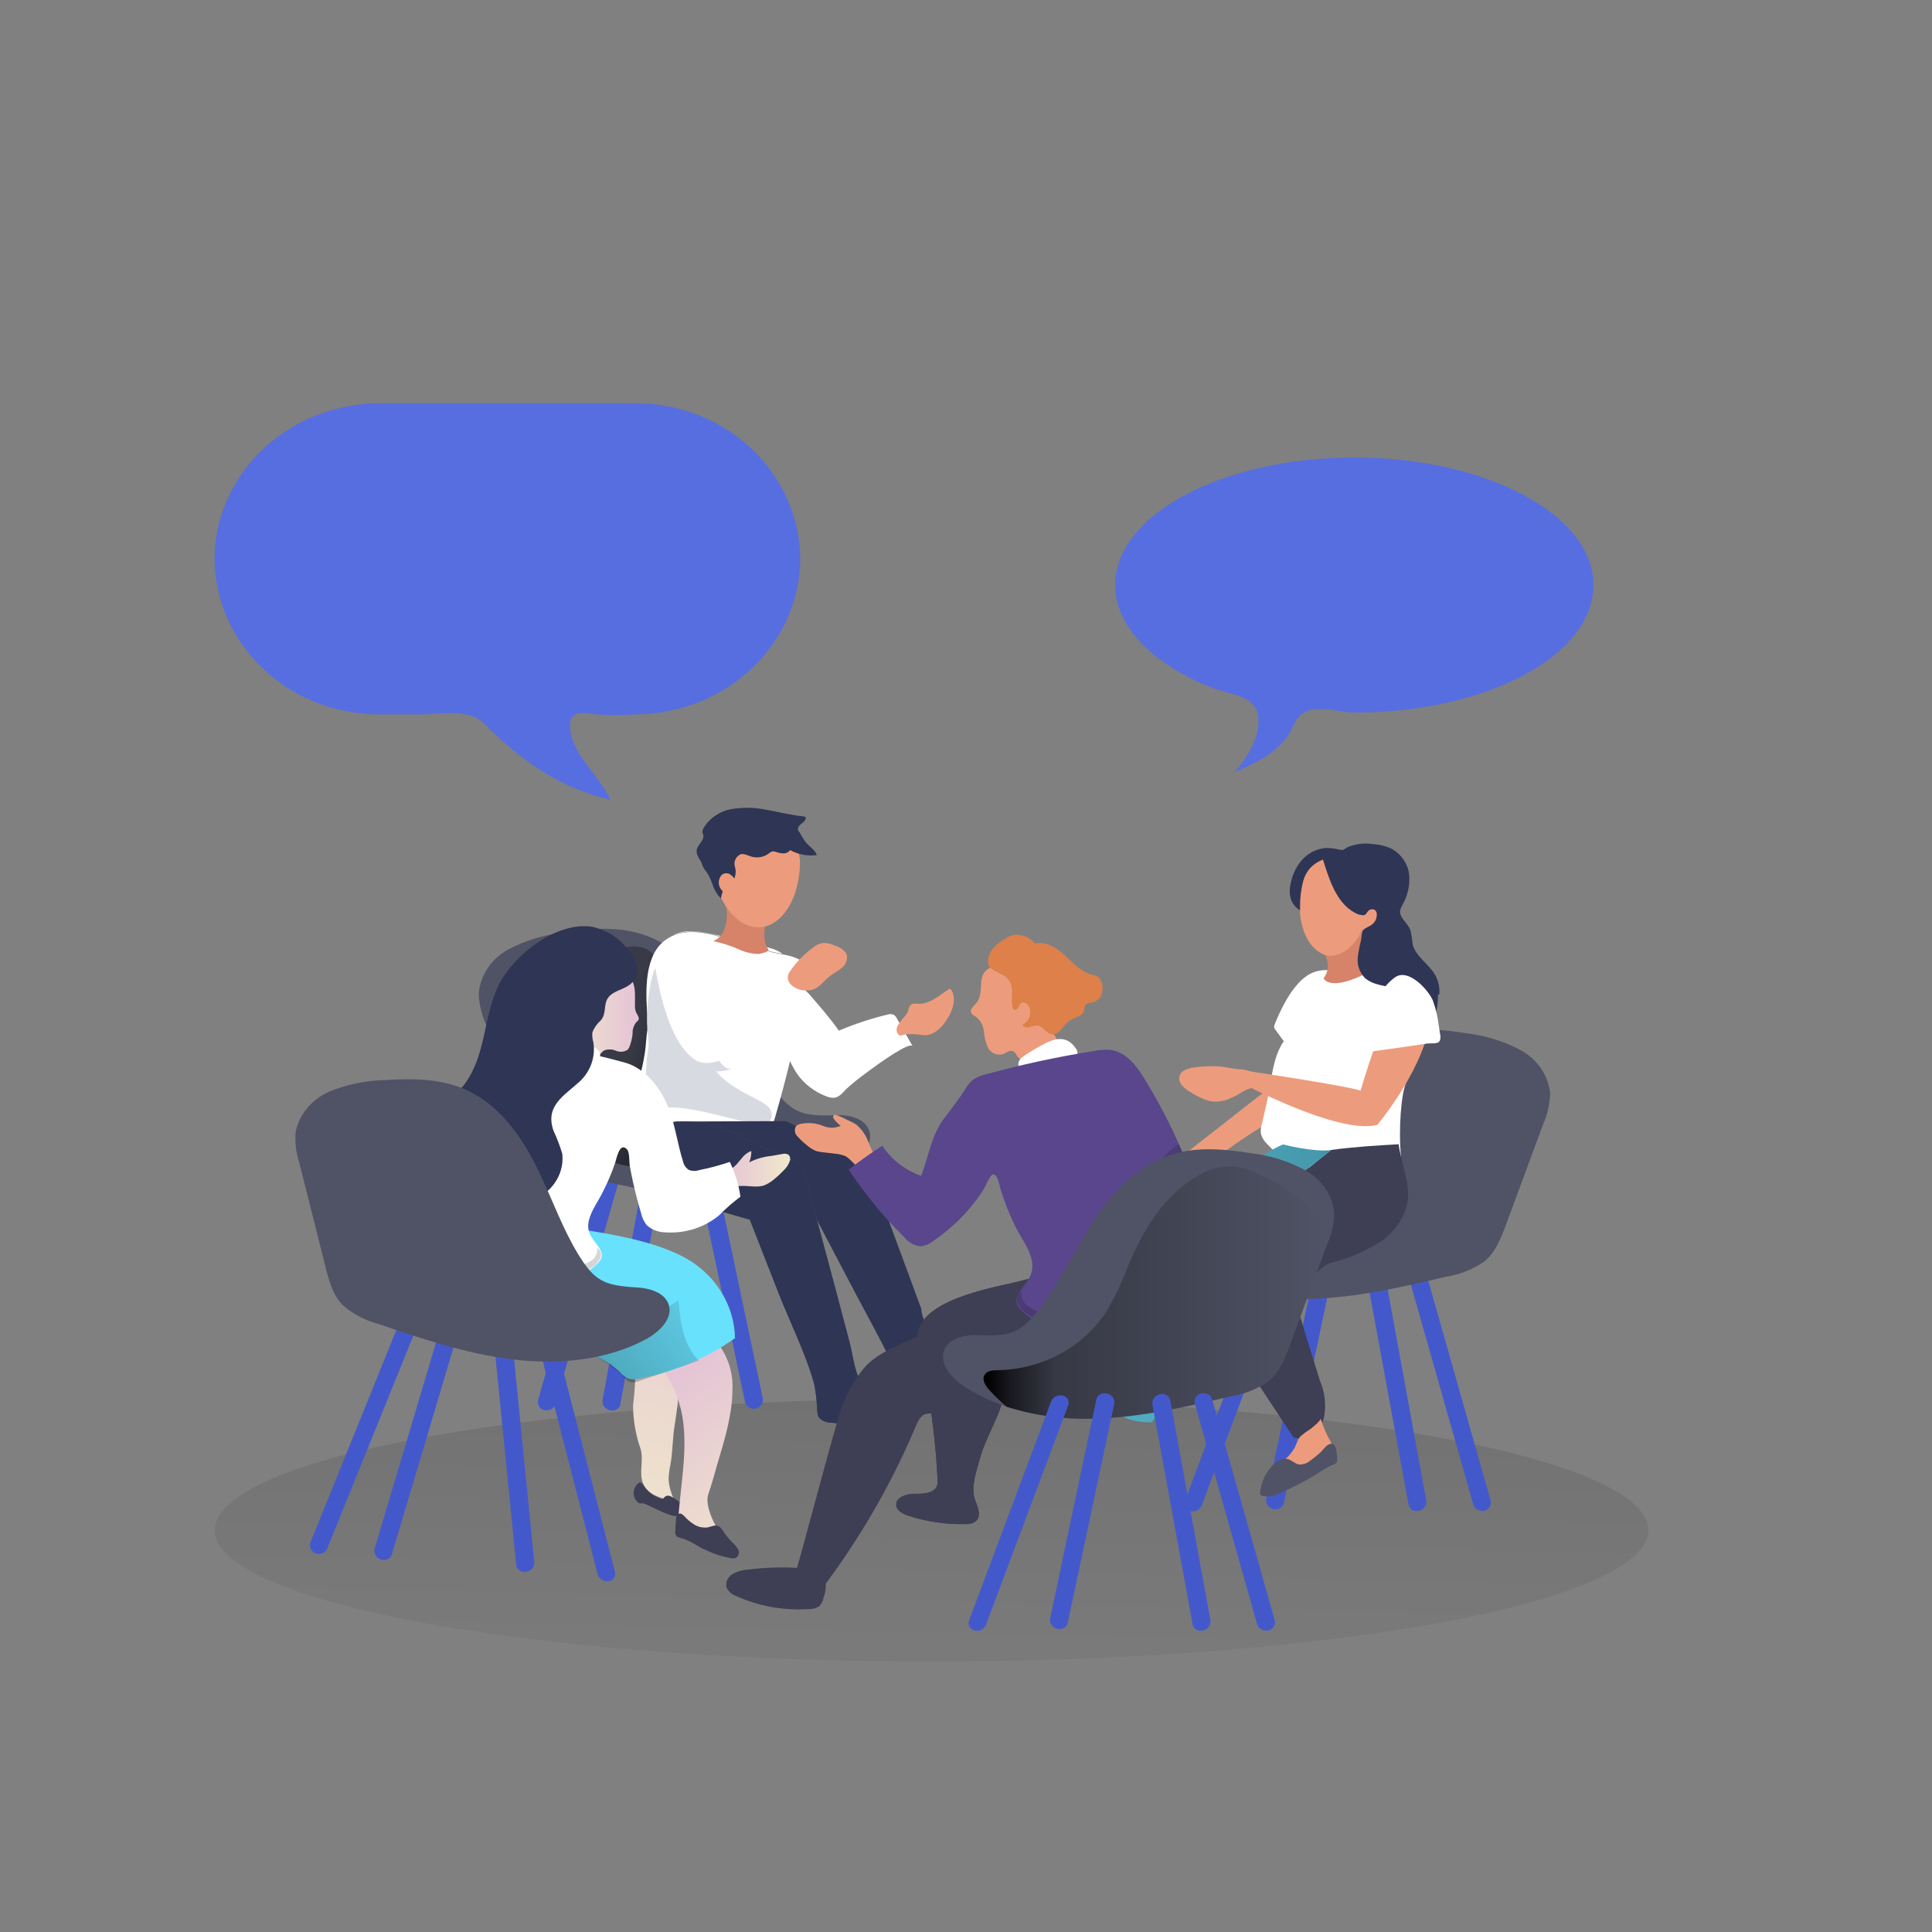 <?xml version="1.0" encoding="utf-8"?>
<svg viewBox="0 0 500 500" xmlns="http://www.w3.org/2000/svg" xmlns:xlink="http://www.w3.org/1999/xlink">
  <rect x="0" y="0" width="500" height="500" fill="#808080" stroke="none"/>
  <defs>
    <linearGradient id="linear-gradient" x1="209.5" y1="316.63" x2="203.59" y2="64.92" gradientTransform="matrix(1.761, 0, 0, -1.66, -119.446, 580.782)" gradientUnits="userSpaceOnUse">
      <stop offset="0.01"/>
      <stop offset="0.08" stop-opacity="0.69"/>
      <stop offset="0.21" stop-opacity="0.32"/>
      <stop offset="1" stop-opacity="0"/>
    </linearGradient>
    <linearGradient id="linear-gradient-2" x1="-2957.44" y1="672.97" x2="-2838.25" y2="667.7" gradientTransform="matrix(-1.768, 0, 0, 1.66, -4845.113, -782.179)" xlink:href="#linear-gradient"/>
    <linearGradient id="linear-gradient-3" x1="173.97" y1="180.93" x2="108.65" y2="201.49" gradientTransform="matrix(1.768, 0, 0, -1.66, -120.143, 580.782)" xlink:href="#linear-gradient"/>
    <linearGradient id="linear-gradient-4" x1="-743.12" y1="171.74" x2="-731.16" y2="171.74" gradientTransform="matrix(-1, 0, 0, -1, -454.566, 393.002)" gradientUnits="userSpaceOnUse">
      <stop offset="0" stop-color="#e5c5d5"/>
      <stop offset="0.42" stop-color="#ead4d1"/>
      <stop offset="1" stop-color="#f0e9cb"/>
    </linearGradient>
    <linearGradient id="linear-gradient-7" x1="-1953.85" y1="118.92" x2="-1888.34" y2="184.43" gradientTransform="matrix(-1.768, 0, 0, -1.66, -3100.393, 580.782)" xlink:href="#linear-gradient"/>
    <linearGradient id="linear-gradient-8" x1="211.86" y1="148.34" x2="261.87" y2="148.34" gradientTransform="matrix(1.768, 0, 0, -1.66, -120.143, 580.782)" xlink:href="#linear-gradient"/>
    <linearGradient id="linear-gradient-9" x1="174.2" y1="167.63" x2="183.57" y2="167.63" gradientTransform="matrix(1.768, 0, 0, -1.66, -120.143, 580.782)" xlink:href="#linear-gradient-4"/>
    <linearGradient id="linear-gradient-10" x1="-1854.55" y1="164.4" x2="-1834.4" y2="105.2" gradientTransform="matrix(-1.768, 0, 0, -1.66, -3090.454, 580.782)" xlink:href="#linear-gradient-4"/>
    <linearGradient id="linear-gradient-11" x1="164.45" y1="132.49" x2="185.62" y2="108.49" gradientTransform="matrix(1.768, 0, 0, -1.66, -120.143, 580.782)" xlink:href="#linear-gradient-4"/>
    <linearGradient id="linear-gradient-12" x1="139.63" y1="132.48" x2="175.14" y2="155.99" gradientTransform="matrix(1.768, 0, 0, -1.66, -120.143, 580.782)" xlink:href="#linear-gradient"/>
    <linearGradient id="linear-gradient-13" x1="-3234.06" y1="1403.6" x2="-3223.35" y2="1403.6" gradientTransform="matrix(-1.768, 0, 0, 1.66, -5554.033, -2067.926)" xlink:href="#linear-gradient-4"/>
    <linearGradient id="linear-gradient-14" x1="387.38" y1="130.26" x2="442.92" y2="185.8" gradientTransform="matrix(1.768, 0, 0, -1.66, -607.192, 580.782)" xlink:href="#linear-gradient"/>
  </defs>
  <title>14</title>
  <ellipse cx="241.084" cy="396.008" rx="185.497" ry="33.983" fill="url(#linear-gradient)" style=""/>
  <path d="M 369.576 331.229 L 385.775 388.338 C 386.103 389.51 385.348 390.71 384.096 391.01 C 383.909 391.036 383.72 391.036 383.53 391.01 C 382.462 391.013 381.533 390.326 381.284 389.35 L 365.068 332.258 C 364.742 331.08 365.493 329.876 366.748 329.569 C 367.973 329.263 369.233 329.946 369.559 331.097 L 369.576 331.229 Z" style="fill: rgb(67, 89, 203);"/>
  <path d="M 339.655 331.212 L 327.699 387.922 C 327.477 389.197 328.394 390.4 329.751 390.611 L 330.141 390.611 C 331.187 390.612 332.085 389.915 332.28 388.951 L 344.254 332.258 C 344.476 331.042 343.657 329.873 342.377 329.584 C 341.222 329.287 340.025 329.915 339.69 330.995 C 339.69 330.995 339.655 331.144 339.655 331.212 Z" style="fill: rgb(67, 89, 203);"/>
  <path d="M 358.72 331.444 L 369.118 388.338 C 369.317 389.659 368.333 390.881 366.924 391.059 L 366.606 391.059 C 365.569 391.071 364.678 390.364 364.519 389.399 L 354.083 332.506 C 353.913 331.281 354.751 330.127 356.03 329.833 C 357.146 329.521 358.316 330.118 358.648 331.161 C 358.684 331.255 358.71 331.348 358.72 331.444 Z" style="fill: rgb(67, 89, 203);"/>
  <path d="M 327.895 331.76 L 306.672 388.403 C 306.25 389.433 306.788 390.586 307.876 390.995 C 308.132 391.08 308.401 391.127 308.672 391.127 C 309.764 391.111 310.726 390.444 311.059 389.466 L 332.28 332.839 C 332.717 331.827 332.193 330.673 331.113 330.266 L 330.847 330.266 C 329.607 329.999 328.343 330.638 327.895 331.76 Z" style="fill: rgb(67, 89, 203);"/>
  <path d="M 336.948 287.915 C 342.256 279.133 349.452 270.451 359.746 267.545 C 366.093 265.736 372.937 266.366 379.481 267.413 C 384.408 267.977 389.169 269.449 393.486 271.745 C 397.854 274.101 400.727 278.308 401.18 283.018 C 401.099 285.704 400.501 288.352 399.41 290.837 L 389.719 317.018 C 388.448 320.453 387.067 324.056 384.15 326.464 C 381.25 328.488 377.882 329.837 374.318 330.399 C 362.77 333.105 351.131 335.81 339.247 336.144 C 327.363 336.476 315.056 334.217 305.348 327.84 C 301.809 325.551 298.556 321.516 300.431 317.882 C 301.899 315.142 305.736 314.411 308.989 314.561 C 317.567 314.893 320.06 313.962 325.117 307.373 C 329.735 301.28 333.04 294.408 336.948 287.915 Z" fill="#505365" style=""/>
  <path d="M 330.264 279 C 329.139 280.842 327.608 282.439 325.773 283.682 L 303.047 301.462 C 300.944 303.122 298.608 305.264 299.034 307.821 C 299.059 308.08 299.169 308.324 299.352 308.518 C 299.689 308.762 300.116 308.871 300.536 308.818 C 302.851 308.769 305.15 308.485 307.4 307.969 C 309.768 307.422 312.421 306.31 312.898 304.001 C 313.022 303.37 312.898 302.723 313.074 302.093 C 313.536 300.566 314.65 299.287 316.151 298.557 C 317.922 297.445 319.493 296.165 321.193 295.037 C 324.535 292.78 328 290.672 331.554 288.712 C 334.05 287.335 337.94 285.724 339.425 283.251 C 340.911 280.775 339.674 277.123 338.769 274.601 C 338.17 272.94 337.409 272.709 335.624 272.475 C 333.838 272.243 331.998 271.73 331.396 273.587 C 330.794 275.448 331.148 277.224 330.264 279 Z" fill="#ec9c7d" style=""/>
  <path d="M 368.357 267.779 C 364.431 269.901 361.124 267.694 360.098 263.893 C 359.674 262.232 359.498 260.44 358.913 258.729 C 358.024 256.603 356.834 254.598 355.376 252.771 C 353.894 250.94 352.831 248.844 352.247 246.612 C 351.698 244.323 352.508 241.936 354.367 240.369 C 354.791 240.005 355.353 239.819 355.923 239.854 C 356.827 239.938 357.304 240.901 357.516 241.764 C 357.552 242.633 357.695 243.496 357.941 244.336 C 358.651 245.478 359.815 246.308 361.177 246.644 C 364.236 247.822 367.525 248.869 369.666 251.209 C 371.487 253.377 372.359 256.113 372.108 258.863 C 371.93 261.569 371.079 266.332 368.357 267.779 Z" fill="#2f3554" style=""/>
  <path d="M 327.806 285.542 L 326.552 290.971 C 326.297 291.765 326.219 292.602 326.321 293.428 C 326.601 294.441 327.171 295.364 327.964 296.1 C 333.838 302.41 339 302.941 347.684 302.258 C 352.759 301.896 357.768 300.944 362.593 299.42 C 361.884 292.464 362.593 282.951 363.971 280.014 C 367.614 272.127 372.108 261.668 366.889 255.707 C 362.662 250.894 354.951 251.358 350.246 251.492 C 346.71 251.492 342.626 250.297 339.371 251.873 C 336.118 253.45 333.767 257.169 332.297 259.892 C 331.398 261.569 330.601 263.291 329.91 265.055 C 329.81 265.263 329.75 265.491 329.735 265.718 C 329.772 266.039 329.914 266.343 330.141 266.581 L 332.245 269.471 C 329.258 273.554 328.921 280.775 327.806 285.542 Z" fill="#fff" style=""/>
  <path d="M 347.365 223.518 C 346.826 223.745 346.343 224.081 345.95 224.497 C 344.962 226.036 344.256 227.719 343.865 229.477 L 341.123 236.782 C 341.123 236.782 332.139 236.931 334.05 228.482 C 335.022 224.032 338.009 219.883 343.209 219.451 C 344.405 219.464 345.592 219.62 346.746 219.915 C 348.115 220.148 349.517 220.148 350.884 219.915 C 351.415 219.817 352.052 219.7 352.441 220.049 C 352.758 220.38 352.799 220.869 352.547 221.245 C 352.284 221.592 351.931 221.872 351.521 222.057 C 350.265 222.64 348.674 222.905 347.365 223.518 Z" fill="#2f3554" style=""/>
  <path d="M 354.704 222.305 C 354.704 222.305 339.674 218.339 337.214 228.233 C 336.696 230.28 336.442 232.374 336.453 234.474 L 336.453 236.616 C 337.144 243.091 340.592 248.006 346.18 247.556 C 356.03 246.811 366.464 227.254 354.704 222.305 Z" fill="#ec9c7d" style=""/>
  <path d="M 352.936 240.8 C 353.316 241.149 353.922 241.149 354.297 240.8 C 353.201 242.351 352.515 244.127 352.298 245.979 C 351.54 251.308 354.297 251.541 354.297 251.541 C 344.058 256.92 342.535 253.201 342.535 253.201 C 343.879 251.432 344.024 249.096 342.909 247.192 C 347.559 248.387 351.752 243.242 352.547 240.319 C 352.62 240.514 352.755 240.682 352.936 240.8 Z" fill="#d68369" style=""/>
  <path d="M 343.916 220.846 C 344.713 220.58 345.473 220.713 346.268 220.514 C 347.142 220.198 347.968 219.779 348.728 219.267 C 350.785 218.389 353.075 218.104 355.306 218.456 C 357.059 218.548 358.77 218.99 360.328 219.749 C 362.788 221.219 364.401 223.667 364.696 226.391 C 364.924 229.113 364.308 231.84 362.926 234.242 C 362.678 234.647 362.487 235.083 362.361 235.538 C 362.026 237.381 364.129 238.709 364.943 240.518 C 365.282 241.77 365.493 243.048 365.58 244.336 C 366.198 247.008 368.763 248.835 370.48 250.976 C 372.005 252.809 372.722 255.12 372.478 257.436 C 367.402 255.609 361.636 256.257 356.439 254.729 C 355.286 254.436 354.218 253.911 353.308 253.184 C 351.826 251.676 351.131 249.626 351.415 247.591 C 351.592 246.124 351.875 244.669 352.264 243.242 C 352.441 242.41 352.264 240.918 353.165 240.369 C 353.606 240.088 354.068 239.838 354.545 239.622 C 355.651 239.024 356.326 237.915 356.313 236.718 C 356.367 236.212 356.131 235.721 355.695 235.422 C 355.186 235.209 354.591 235.306 354.19 235.67 C 353.607 236.151 353.678 236.733 352.918 236.865 C 352.101 236.865 351.298 236.635 350.62 236.202 C 345.651 233.613 343.739 226.79 342.237 221.973 C 342.89 221.856 343.191 221.128 343.916 220.846 Z" fill="#2f3554" style=""/>
  <path d="M 355.695 271.114 C 359.832 259.841 362.593 254.296 366.8 255.707 C 366.8 255.707 372.32 258.281 369.189 268.642 C 365.652 280.263 356.419 291.135 356.419 291.135 L 352.122 282.253 C 352.122 282.253 353.52 277.323 355.695 271.114 Z" fill="#ec9c7d" style=""/>
  <path d="M 311.926 312.435 C 312.191 312.138 313.04 311.14 314.313 309.845 C 314.195 309.937 314.087 310.046 313.994 310.162 C 313.263 310.885 312.573 311.645 311.926 312.435 Z" fill="#dc9bd5" style=""/>
  <path d="M 361.972 296.134 C 356.296 296.447 350.317 296.813 344.482 297.61 C 344.482 297.61 321.492 315.722 318.664 320.106 C 311.89 330.283 305.312 327.393 315.125 342.268 L 334.756 372.018 C 338.081 373.065 341.635 370.358 342.607 367.039 C 343.274 363.759 342.917 360.369 341.582 357.276 C 339.566 350.868 337.604 344.443 335.658 338.052 C 335.04 336.642 335.04 335.062 335.658 333.652 C 336.221 332.951 336.946 332.383 337.781 331.993 C 340.114 330.696 341.706 327.626 344.289 326.878 C 348.679 325.783 352.858 324.04 356.668 321.716 C 360.521 319.36 363.229 315.676 364.2 311.455 C 365.155 306.427 362.644 301.329 361.972 296.134 Z" style="fill: rgb(62, 62, 84);"/>
  <path d="M 344.447 297.66 C 339.744 298.208 332.067 296.183 332.067 296.183 C 325.366 298.988 318.115 305.96 314.383 309.879 C 313.092 311.174 312.245 312.17 311.979 312.453 L 311.607 312.901 C 307.469 318.063 304.868 324.156 302.304 330.165 L 289.377 360.396 C 288.9 361.344 288.634 362.373 288.599 363.42 C 288.794 367.156 294.117 368.151 298.097 368.084 L 315.268 342.201 C 315.268 342.201 312.014 332.972 318.805 320.056 C 321.228 315.424 344.659 297.56 344.659 297.56 L 344.447 297.66 Z" fill="#68e1fd" style=""/>
  <path d="M 344.447 297.66 C 339.744 298.208 332.067 296.183 332.067 296.183 C 325.366 298.988 318.115 305.96 314.383 309.879 C 313.092 311.174 312.245 312.17 311.979 312.453 L 311.607 312.901 C 307.469 318.063 304.868 324.156 302.304 330.165 L 289.377 360.396 C 288.9 361.344 288.634 362.373 288.599 363.42 C 288.794 367.156 294.117 368.151 298.097 368.084 L 315.268 342.201 C 315.268 342.201 312.014 332.972 318.805 320.056 C 321.228 315.424 344.659 297.56 344.659 297.56 L 344.447 297.66 Z" fill="url(#linear-gradient-2)" style=""/>
  <path d="M 335.11 374.558 C 335.499 373.645 335.922 372.749 336.402 371.868 C 337.249 371.107 338.174 370.423 339.159 369.828 C 339.566 369.496 341.918 367.62 341.777 367.088 C 342.311 368.865 343.016 370.594 343.88 372.251 C 344.583 373.228 344.932 374.392 344.871 375.572 C 344.501 376.632 343.759 377.543 342.767 378.162 C 339.088 381 334.72 383.69 330 383.14 C 329.704 383.159 329.419 383.047 329.222 382.842 C 329.094 382.692 329.03 382.503 329.044 382.311 C 329.044 380.336 331.008 378.99 332.58 377.695 C 333.601 376.785 334.455 375.727 335.11 374.558 Z" fill="#ec9c7d" style=""/>
  <path d="M 344.077 373.744 C 343.191 374.01 342.43 375.221 341.777 375.837 C 340.913 376.635 339.992 377.379 339.018 378.061 C 338.234 378.74 337.182 379.076 336.118 378.99 C 335.092 378.791 334.35 377.928 333.358 377.629 C 332.457 377.392 331.489 377.55 330.724 378.061 C 329.958 378.541 329.299 379.157 328.778 379.87 C 327.287 381.69 326.362 383.863 326.109 386.146 C 326.056 386.401 326.113 386.663 326.268 386.876 C 326.389 387.009 326.55 387.108 326.727 387.158 C 328.275 387.478 329.893 387.202 331.219 386.396 C 334.489 385.013 337.639 383.397 340.644 381.565 C 342.056 380.558 343.574 379.689 345.173 378.974 C 345.493 378.902 345.77 378.716 345.95 378.46 C 346.058 378.254 346.095 378.02 346.057 377.796 C 345.95 376.583 346.057 372.998 344.077 373.744 Z" fill="#505365" style=""/>
  <path d="M 370.85 258.996 C 369.824 256.405 364.608 250.48 361.07 252.903 C 358.815 254.484 357.2 256.738 356.49 259.296 C 356.155 260.474 356.03 261.733 355.711 262.946 C 355.287 264.44 354.614 265.868 354.333 267.381 C 354.073 268.979 354.043 270.602 354.244 272.21 C 357.605 271.767 360.955 271.302 364.29 270.817 L 369.311 270.068 C 370.249 269.936 372.158 270.285 372.602 269.37 C 372.814 268.841 372.851 268.262 372.707 267.712 L 372.301 265.038 C 372.055 263.064 371.591 261.115 370.92 259.228 C 370.906 259.148 370.882 259.07 370.85 258.996 Z" fill="#fff" style=""/>
  <path d="M 320.485 279.847 L 322.942 277.19 C 322.942 277.19 349.133 281.059 352.918 282.471 C 356.702 283.88 356.454 291.119 356.454 291.119 C 346.233 293.775 320.485 279.847 320.485 279.847 Z" fill="#ec9c7d" style=""/>
  <path d="M 325.188 280.578 C 325.104 280.875 324.925 281.14 324.675 281.341 C 324.401 281.484 324.104 281.58 323.793 281.624 C 321.935 282.038 320.502 283.416 318.751 284.064 C 317.057 284.977 315.07 285.303 313.145 284.976 C 311.433 284.493 309.817 283.753 308.353 282.785 C 307.437 282.309 306.619 281.685 305.93 280.942 C 305.241 280.18 305.027 279.134 305.363 278.186 C 305.93 276.859 307.681 276.426 309.201 276.228 C 311.251 275.946 313.326 275.864 315.394 275.978 C 317.161 276.094 318.929 276.61 320.697 276.71 C 323.137 276.843 326.128 277.689 325.188 280.578 Z" fill="#ec9c7d" style=""/>
  <path d="M 155.471 305.198 L 139.272 362.306 C 138.934 363.479 139.68 364.687 140.933 364.995 C 141.128 365.011 141.325 365.011 141.518 364.995 C 142.581 364.989 143.507 364.305 143.763 363.337 L 159.98 306.227 C 160.306 305.061 159.561 303.87 158.317 303.571 L 158.211 303.571 C 156.979 303.322 155.76 304.045 155.471 305.198 Z" style="fill: rgb(67, 89, 203);"/>
  <path d="M 185.464 305.198 L 197.418 361.891 C 197.644 363.166 196.724 364.37 195.367 364.581 L 194.979 364.581 C 193.931 364.582 193.034 363.885 192.837 362.919 L 180.863 306.227 C 180.643 305.014 181.465 303.852 182.74 303.571 C 183.882 303.26 185.079 303.875 185.41 304.95 L 185.464 305.198 Z" style="fill: rgb(67, 89, 203);"/>
  <path d="M 166.346 305.429 L 155.948 362.323 C 155.75 363.644 156.732 364.866 158.14 365.045 L 158.46 365.045 C 159.498 365.056 160.389 364.349 160.547 363.385 L 170.962 306.493 C 171.144 305.268 170.3 304.116 169.017 303.836 C 167.876 303.494 166.663 304.114 166.346 305.198 L 166.346 305.429 Z" style="fill: rgb(67, 89, 203);"/>
  <path d="M 197.153 305.695 L 218.373 362.339 C 218.797 363.367 218.262 364.52 217.172 364.928 C 216.916 365.015 216.649 365.063 216.375 365.063 C 215.283 365.047 214.322 364.38 213.99 363.403 L 192.766 306.759 C 192.332 305.745 192.855 304.592 193.934 304.185 L 194.2 304.185 C 195.45 303.918 196.714 304.566 197.153 305.695 Z" fill="#68e1fd" style=""/>
  <path d="M 188.097 261.9 C 182.794 253.118 175.595 244.436 165.304 241.515 C 158.936 239.721 152.11 240.336 145.566 241.398 C 140.641 241.958 135.884 243.424 131.561 245.715 C 127.188 248.093 124.327 252.325 123.904 257.053 C 123.974 259.739 124.573 262.39 125.672 264.873 L 135.364 291.053 C 136.637 294.489 138.016 298.092 140.933 300.499 C 143.825 302.538 147.199 303.888 150.766 304.434 C 162.296 307.141 173.952 309.862 185.834 310.194 C 197.719 310.526 210.027 308.253 219.735 301.794 C 223.184 299.504 226.527 295.468 224.634 291.932 C 223.184 289.176 219.33 288.447 216.093 288.611 C 207.517 288.944 205.022 288.015 199.964 281.442 C 195.314 275.314 192.006 268.375 188.097 261.9 Z" fill="#505365" style=""/>
  <path d="M 148.857 250.944 C 138.616 259.892 136.477 275.498 142.756 287.218 C 147.388 295.802 156.902 302.557 167.196 302.009 C 168.67 301.996 170.117 301.636 171.405 300.963 C 174.233 299.305 174.816 295.733 175.118 292.663 C 175.878 287.559 175.878 282.378 175.118 277.273 C 174.18 272.626 171.969 268.227 171.405 263.512 C 171.05 260.524 171.405 257.501 171.209 254.497 C 170.962 249.849 169.865 245.018 164.278 244.935 C 158.512 245.028 152.999 247.178 148.857 250.944 Z" fill="url(#linear-gradient-3)" style=""/>
  <path d="M 167.443 261.586 C 167.636 263.185 167.674 264.797 167.55 266.4 C 167.249 268.31 167.196 270.268 166.93 272.194 C 166.343 276.076 165.38 279.899 164.047 283.615 C 163.303 285.014 163.183 286.632 163.711 288.115 C 164.333 288.975 165.198 289.661 166.205 290.088 C 168.096 291.103 169.741 292.414 171.51 293.411 C 173.618 294.379 175.807 295.184 178.052 295.817 C 184.633 297.843 197.117 300.913 199.717 292.132 C 202.689 282.171 205.182 272.442 207.109 262.249 C 208.049 258.744 208.681 255.175 209.001 251.575 C 209.001 248.653 205.765 247.622 202.954 247.06 L 202.423 246.959 L 200.795 246.661 C 197.05 245.892 193.368 244.871 189.778 243.606 C 185.712 242.228 179.292 239.838 174.002 242.228 C 173.636 242.391 173.28 242.579 172.944 242.793 C 167.354 246.062 166.948 254.181 167.443 261.586 Z" fill="#fff" style=""/>
  <path d="M 223.538 278.138 C 221.926 279.317 220.387 280.582 218.922 281.922 C 216.817 284.363 215.81 284.729 212.574 283.184 C 209.548 281.751 207.072 279.462 205.501 276.644 C 203.735 273.394 202.263 270.013 201.096 266.532 C 200.339 264.839 200.339 262.929 201.096 261.237 C 201.928 258.88 202.866 256.539 203.89 254.248 C 204.652 252.587 209.055 256.837 209.515 257.384 C 212.15 260.457 214.819 263.477 217.1 266.733 C 221.189 264.991 225.433 263.592 229.781 262.548 C 230.222 262.432 230.687 262.432 231.125 262.548 C 231.597 262.785 231.96 263.173 232.151 263.645 L 236.218 270.798 C 235.616 269.471 228.471 274.402 223.538 278.138 Z" fill="#fff" style=""/>
  <path d="M 181.272 264.938 C 181.627 266.713 182.346 268.406 183.396 269.919 C 184.579 271.578 186.648 277.224 189.407 276.559 C 188.125 277.075 186.735 277.32 185.338 277.273 C 188.046 280.595 192.253 282.651 196.198 284.679 C 197.254 285.143 198.197 285.804 198.974 286.621 C 199.754 287.456 199.954 288.637 199.487 289.659 C 198.568 291.318 195.951 291.135 194.004 290.655 C 189.176 289.475 184.385 288.115 179.504 287.218 C 175.348 286.455 170.66 286.106 167.125 288.347 C 166.867 288.562 166.546 288.698 166.205 288.747 C 165.646 288.71 165.192 288.305 165.127 287.783 C 165.084 287.272 165.171 286.761 165.375 286.289 C 166.573 282.576 167.234 278.726 167.336 274.85 C 167.336 273.29 167.832 271.813 167.867 270.318 C 167.867 268.458 167.478 266.566 167.443 264.706 C 167.389 260.952 167.78 257.207 168.612 253.533 C 169.176 250.961 170.378 248.023 173.138 247.424 C 175.21 247.101 177.289 247.952 178.442 249.6 C 179.499 251.221 180.107 253.064 180.21 254.961 C 180.382 258.303 180.734 261.632 181.272 264.938 Z" fill="#d8dae1" style=""/>
  <path d="M 174.057 242.111 C 179.361 239.721 185.765 242.111 189.832 243.491 C 193.414 244.766 197.089 245.789 200.83 246.544 C 201.38 246.627 201.928 246.728 202.457 246.842 C 200.689 245.333 197.329 244.967 194.979 244.319 C 191.44 243.355 187.904 242.493 184.278 241.713 C 180.653 240.933 176.957 240.452 174.057 242.111 Z" fill="#fff" style=""/>
  <path d="M 189.212 232.998 C 190.59 236.572 194.669 238.545 198.568 237.529 C 198.568 237.529 196.674 242.627 198.868 245.747 C 199.275 246.346 196.446 246.876 196.287 246.893 C 194.684 246.86 193.106 246.513 191.653 245.881 C 189.4 244.852 187.026 244.072 184.579 243.556 C 185.748 243.074 186.681 242.197 187.197 241.099 C 188.26 238.711 188.435 236.057 187.692 233.562 C 188.07 233.766 188.542 233.725 188.876 233.462 C 189.039 233.344 189.158 233.181 189.212 232.998 Z" fill="#d68369" style=""/>
  <path d="M 194.004 239.654 C 199.312 241.214 203.661 237.181 205.748 231.17 C 205.96 230.506 206.154 229.827 206.315 229.13 C 206.805 227.122 207.042 225.064 207.022 223.003 C 206.915 213.043 191.708 213.823 191.708 213.823 C 179.346 216.213 184.844 236.966 194.004 239.654 Z" fill="#ec9c7d" style=""/>
  <path d="M 202.317 212.395 C 204.243 212.868 205.921 213.993 207.022 215.549 C 207.479 216.429 208.01 217.274 208.611 218.072 C 209.55 219.169 210.946 219.964 211.406 221.294 C 209.005 221.619 206.562 221.161 204.475 219.999 C 204.11 220.539 203.474 220.862 202.794 220.861 C 202.122 220.844 201.457 220.715 200.83 220.48 C 200.487 220.338 200.102 220.305 199.736 220.38 C 199.46 220.48 199.21 220.64 199.009 220.846 C 197.721 221.841 195.984 222.156 194.394 221.676 C 193.457 221.392 192.518 220.829 191.636 221.096 C 190.647 221.579 190.042 222.554 190.08 223.601 C 190.08 224.216 190.38 224.797 190.399 225.428 C 190.401 226.077 190.288 226.722 190.061 227.337 C 189.715 226.887 189.282 226.5 188.787 226.19 C 188.265 225.925 187.633 225.925 187.108 226.19 C 186.896 226.31 186.713 226.476 186.576 226.673 C 185.686 227.925 185.88 229.597 187.038 230.641 C 186.859 231.254 186.684 231.868 186.541 232.501 C 185.713 231.621 185.057 230.61 184.615 229.512 C 184.231 228.279 183.709 227.089 183.058 225.958 C 182.618 225.443 182.233 224.886 181.909 224.298 C 181.784 223.861 181.626 223.436 181.43 223.02 C 180.83 221.973 179.998 220.944 180.372 219.7 C 180.742 218.456 182.314 217.441 181.996 216.147 C 181.95 215.897 181.878 215.654 181.784 215.417 C 181.766 215.052 181.857 214.689 182.05 214.371 C 183.555 211.764 186.234 209.933 189.336 209.391 C 192.423 208.877 195.588 208.957 198.638 209.622 C 201.697 210.171 204.74 210.952 207.851 211.283 C 208.111 211.251 208.364 211.36 208.506 211.567 C 208.541 211.668 208.541 211.778 208.506 211.879 C 208.364 212.512 207.727 212.908 207.215 213.341 C 206.704 213.773 206.243 214.47 206.613 215.001" fill="#2f3554" style=""/>
  <path d="M 174.73 290.256 C 174.73 290.256 181.166 305.364 186.329 306.941 C 191.493 308.518 210.557 314.079 210.557 314.079 L 219.982 332.024 C 225.29 342.284 231.318 352.311 235.192 363.153 C 235.377 363.836 235.721 364.471 236.201 365.011 C 237.48 365.891 239.12 366.16 240.64 365.743 C 243.876 365.327 247.113 364.913 250.294 364.215 C 251.833 363.867 253.709 363.087 253.691 361.592 C 253.673 360.1 251.922 359.384 250.577 358.919 L 246.14 357.475 C 244.03 357.176 242.41 355.568 242.214 353.575 C 241.421 351.062 240.865 348.491 240.55 345.886 C 240.357 343.464 238.445 341.058 238.445 338.766 L 232.804 323.491 L 224.21 300.249 L 224.21 300.1 L 203.378 290.14 L 174.73 290.256 Z" fill="#2f3554" style=""/>
  <path d="M 165.798 293.228 C 165.798 293.228 164.577 306.989 169.759 308.584 C 174.941 310.178 194.058 315.655 194.058 315.655 L 201.431 334.5 C 204.456 342.268 208.506 350.203 210.717 358.223 C 211.162 360.503 211.422 362.812 211.496 365.128 C 211.499 365.756 211.667 366.372 211.99 366.921 C 212.766 367.719 213.863 368.179 215.016 368.183 C 219.8 368.747 224.612 369.141 229.445 369.361 C 230.047 369.461 230.666 369.381 231.212 369.129 C 231.707 368.801 232.049 368.308 232.169 367.752 C 232.678 365.943 232.062 364.018 230.577 362.772 C 229.021 361.476 226.828 361.11 225.076 360.115 C 221.292 357.841 220.973 351.483 219.93 347.597 L 216.057 332.955 L 208.611 305.198 C 208.506 304.766 208.152 301.877 207.693 301.712 L 186.859 291.751 C 186.859 291.751 174.763 287.467 165.798 293.228 Z" fill="#4c506d" style=""/>
  <path d="M 165.798 293.228 C 165.798 293.228 164.577 306.989 169.759 308.584 C 174.941 310.178 194.058 315.655 194.058 315.655 L 201.431 334.5 C 204.456 342.268 208.506 350.203 210.717 358.223 C 211.162 360.503 211.422 362.812 211.496 365.128 C 211.499 365.756 211.667 366.372 211.99 366.921 C 212.766 367.719 213.863 368.179 215.016 368.183 C 219.8 368.747 224.612 369.141 229.445 369.361 C 230.047 369.461 230.666 369.381 231.212 369.129 C 231.707 368.801 232.049 368.308 232.169 367.752 C 232.678 365.943 232.062 364.018 230.577 362.772 C 229.021 361.476 226.828 361.11 225.076 360.115 C 221.292 357.841 220.973 351.483 219.93 347.597 L 216.057 332.955 L 208.611 305.198 C 208.506 304.766 208.152 301.877 207.693 301.712 L 186.859 291.751 C 186.859 291.751 174.763 287.467 165.798 293.228 Z" fill="#2f3554" style=""/>
  <path d="M 169.3 248.238 C 169.3 248.238 171.617 269.038 179.91 274.285 C 188.204 279.531 208.064 257.467 208.064 257.467 L 201.715 252.637 L 185.338 260.474 C 185.338 260.474 183.006 242.911 179.663 242.659 C 176.321 242.41 169.229 244.751 169.3 248.238 Z" fill="#fff" style=""/>
  <path d="M 210.31 245.3 C 211.031 244.666 211.928 244.235 212.893 244.054 C 213.773 244.004 214.651 244.155 215.456 244.486 C 217.083 244.984 218.889 245.847 219.206 247.407 C 219.311 248.645 218.748 249.85 217.702 250.612 C 216.73 251.409 215.561 251.973 214.572 252.771 C 213.176 253.898 212.131 255.525 210.399 256.091 C 209.667 256.323 208.886 256.402 208.116 256.323 C 205.552 256.107 202.812 254.081 204.297 251.592 C 205.905 249.188 207.938 247.06 210.31 245.3 Z" fill="#ec9c7d" style=""/>
  <path d="M 224.564 295.136 C 223.926 293.522 222.868 292.085 221.487 290.953 C 220.764 290.521 220.009 290.144 219.223 289.824 C 218.327 289.328 217.386 288.897 216.412 288.546 C 216.262 288.513 216.104 288.513 215.951 288.546 C 215.707 288.624 215.559 288.855 215.598 289.094 C 215.653 289.317 215.755 289.527 215.898 289.707 C 216.38 290.327 216.943 290.888 217.579 291.369 C 216.118 292.015 214.425 292.015 212.964 291.369 C 211.052 290.59 208.916 290.438 206.897 290.936 C 206.513 291.05 206.174 291.268 205.925 291.567 C 205.5 292.447 205.704 293.481 206.436 294.157 C 207.102 294.914 207.842 295.609 208.646 296.232 C 209.394 296.929 210.269 297.493 211.23 297.893 C 211.766 298.043 212.318 298.144 212.874 298.192 L 216.093 298.573 C 217.014 298.645 217.914 298.85 218.763 299.188 C 220.372 299.933 222.301 303.388 224.229 302.723 C 225.376 302.358 227.004 301.246 226.792 299.968 C 226.512 299.193 226.137 298.453 225.678 297.76 C 225.29 296.896 224.952 295.983 224.564 295.136 Z" style="fill: rgb(236, 156, 125);"/>
  <path d="M 238.324 345.438 C 238.271 347.778 238.746 350.106 239.72 352.263 L 239.861 352.263 C 242.495 352.263 245.166 352.263 247.784 352.411 C 252.171 352.723 256.536 353.277 260.853 354.072 C 262.851 354.421 264.849 354.803 266.83 355.184 L 272.524 356.263 C 276.15 356.927 279.598 357.491 282.995 357.924 C 287.346 356.18 291.237 353.555 294.382 350.237 L 295.372 349.142 C 295.78 348.661 296.169 348.145 296.54 347.614 C 297.633 346.126 298.348 344.422 298.627 342.634 C 298.713 341.908 298.682 341.175 298.538 340.458 C 297.85 337.993 296.203 335.855 293.922 334.466 L 293.214 333.984 C 288.407 330.863 282.647 329.29 276.805 329.501 L 275.337 329.501 C 272.217 329.722 269.124 330.215 266.104 330.98 C 261.313 332.125 256.52 333.735 251.779 335.163 C 248.279 336.043 244.926 337.385 241.824 339.148 C 240.941 339.688 240.167 340.376 239.543 341.172 C 238.694 342.448 238.27 343.935 238.324 345.438 Z" fill="#3e3e54" style=""/>
  <path d="M 238.746 352.595 C 239.361 355.583 239.909 358.583 240.392 361.592 C 241.522 368.585 242.272 375.629 242.638 382.692 C 242.723 383.35 242.659 384.02 242.442 384.653 C 241.63 386.51 238.906 386.611 236.818 386.594 C 234.732 386.578 231.904 387.391 231.939 389.383 C 231.939 390.943 233.707 391.858 235.352 392.355 C 240.037 393.848 244.962 394.549 249.907 394.43 C 250.508 394.45 251.11 394.361 251.674 394.164 C 255.035 392.786 252.381 389.183 252.028 386.993 C 251.515 383.888 252.789 380.468 253.584 377.514 C 255.459 370.623 260.41 364.382 260.216 357.061 C 260.038 356.129 260.22 355.167 260.728 354.355 C 261.666 353.274 265.575 355.018 266.813 355.25 L 272.508 356.33 C 282.711 358.189 292.136 360.33 302.57 358.504 C 303.199 358.44 303.804 358.24 304.337 357.924 C 304.982 357.412 305.426 356.719 305.613 355.946 C 307.093 351.622 306.698 346.921 304.515 342.866 C 301.969 338.133 297.9 336.226 293.162 334.002 C 287.68 331.395 283.066 329.435 276.75 329.6 L 275.284 329.6 C 272.153 329.836 269.047 330.348 266.016 331.129 C 258.323 332.989 240.586 335.628 237.722 344.013 C 236.784 346.651 237.95 348.778 238.517 351.349 L 238.746 352.595 Z" fill="#3e3e54" style=""/>
  <path d="M 238.746 352.595 C 239.361 355.583 239.909 358.583 240.392 361.592 C 241.522 368.585 242.272 375.629 242.638 382.692 C 242.723 383.35 242.659 384.02 242.442 384.653 C 241.63 386.51 238.906 386.611 236.818 386.594 C 234.732 386.578 231.904 387.391 231.939 389.383 C 231.939 390.943 233.707 391.858 235.352 392.355 C 240.037 393.848 244.962 394.549 249.907 394.43 C 250.508 394.45 251.11 394.361 251.674 394.164 C 255.035 392.786 252.381 389.183 252.028 386.993 C 251.515 383.888 252.789 380.468 253.584 377.514 C 255.459 370.623 260.41 364.382 260.216 357.061 C 260.038 356.129 260.22 355.167 260.728 354.355 C 261.666 353.274 265.575 355.018 266.813 355.25 L 272.508 356.33 C 282.711 358.189 292.136 360.33 302.57 358.504 C 303.199 358.44 303.804 358.24 304.337 357.924 C 304.982 357.412 305.426 356.719 305.613 355.946 C 307.093 351.622 306.698 346.921 304.515 342.866 C 301.969 338.133 297.9 336.226 293.162 334.002 C 287.68 331.395 283.066 329.435 276.75 329.6 L 275.284 329.6 C 272.153 329.836 269.047 330.348 266.016 331.129 C 258.323 332.989 240.586 335.628 237.722 344.013 C 236.784 346.651 237.95 348.778 238.517 351.349 L 238.746 352.595 Z" style="fill: rgb(62, 62, 84);"/>
  <path d="M 224.229 353.342 C 221.718 356.193 219.724 359.413 218.322 362.87 C 216.553 366.738 205.942 408.209 205.482 408.125 L 213.51 410.119 C 222.763 397.698 230.475 384.33 236.5 370.276 C 238.27 366.239 238.27 365.86 243.026 365.011 C 247.128 364.249 251.231 363.435 255.3 362.523 C 263.253 360.781 271.057 358.486 278.641 355.65 C 283.237 353.986 287.634 351.884 291.766 349.374 C 292.364 348.939 292.902 348.432 293.356 347.863 C 293.552 347.614 293.746 347.349 293.922 347.081 C 294.643 345.977 294.988 344.693 294.912 343.398 C 294.894 343.054 294.828 342.714 294.719 342.385 C 293.942 340.493 292.492 338.908 290.616 337.902 C 287.764 335.986 284.405 334.836 280.906 334.581 C 278.572 334.448 276.22 334.896 273.833 334.782 C 271.447 334.665 270.295 333.585 268.528 333.32 C 267.115 333.171 265.685 333.289 264.318 333.668 C 261.21 334.667 258.207 335.938 255.352 337.47 L 238.534 345.356 L 238.393 345.356 L 235.034 346.933 C 231.495 348.593 227.464 350.255 224.67 352.942 L 224.229 353.342 Z" fill="#3e3e54" style=""/>
  <path d="M 193.651 406.201 C 192.179 406.277 190.751 406.699 189.494 407.429 C 188.233 408.207 187.663 409.674 188.097 411.032 C 188.604 411.924 189.423 412.62 190.414 413.008 C 196.29 415.68 202.808 416.858 209.32 416.425 C 210.24 416.478 211.154 416.245 211.919 415.762 C 212.573 415.133 212.998 414.324 213.14 413.456 C 213.743 411.857 213.865 410.134 213.495 408.476 C 212.432 405.155 208.488 405.886 205.694 405.735 C 201.674 405.542 197.644 405.698 193.651 406.201 Z" fill="#3e3e54" style=""/>
  <path d="M 252.684 259.577 C 252.01 260.373 250.914 261.237 251.374 262.134 C 251.586 262.631 252.188 262.88 252.647 263.196 C 253.816 264.162 254.527 265.524 254.626 266.98 C 254.737 268.426 255.102 269.845 255.707 271.181 C 256.384 272.512 257.968 273.208 259.49 272.842 C 260.34 272.525 261.136 271.73 262.002 271.994 C 262.868 272.261 262.957 272.924 263.346 273.471 C 264.445 274.75 266.222 275.33 267.926 274.967 C 269.597 274.577 271.171 273.889 272.559 272.94 C 273.17 272.645 273.671 272.19 274.01 271.629 C 274.204 271.091 274.204 270.506 274.01 269.97 C 273.326 268.373 272.316 266.921 271.038 265.686 C 268.936 263.16 267.521 260.194 266.918 257.037 C 266.512 254.844 266.405 252.389 264.762 250.812 C 262.513 248.653 257.688 249.152 255.3 251.077 C 252.912 253.004 254.769 257.053 252.684 259.577 Z" style="fill: rgb(236, 156, 125);"/>
  <path d="M 255.707 249.119 C 255.746 249.491 255.868 249.854 256.061 250.18 C 256.662 251.108 258.358 251.708 259.384 252.24 C 260.47 252.797 261.287 253.723 261.666 254.829 C 262.32 256.853 261.383 259.228 262.266 261.203 C 262.567 261.586 263.256 261.203 263.488 260.856 C 263.717 260.505 263.823 259.892 264.232 259.611 C 264.92 259.144 265.892 259.744 266.281 260.457 C 267.147 262.198 266.42 264.271 264.619 265.188 C 264.778 265.818 265.698 266.001 266.386 265.853 C 267.045 265.603 267.734 265.452 268.439 265.404 C 270.048 265.537 270.862 267.645 272.472 267.712 C 274.08 267.779 275.265 265.371 276.468 264.39 C 277.67 263.411 279.845 263.212 280.447 261.834 C 280.731 261.171 280.572 260.325 281.155 259.859 C 281.597 259.611 282.107 259.476 282.622 259.476 C 283.795 259.201 284.737 258.381 285.114 257.301 C 285.466 256.214 285.421 255.045 284.992 253.981 C 284.866 253.567 284.627 253.191 284.304 252.888 C 283.77 252.557 283.168 252.334 282.533 252.24 C 279.721 251.492 277.722 249.234 275.618 247.26 C 273.515 245.282 270.738 243.574 267.874 244.17 C 266.658 242.728 264.812 241.878 262.851 241.862 C 261.866 242.04 260.932 242.413 260.11 242.959 C 258.705 243.711 257.498 244.749 256.573 245.996 C 255.956 246.932 255.652 248.018 255.707 249.119 Z" fill="#dd8049" style=""/>
  <path d="M 269.784 270.417 C 268.103 271.288 266.484 272.265 264.938 273.339 C 264.457 273.653 264.052 274.061 263.752 274.534 C 263.47 275.056 263.47 275.673 263.752 276.195 C 264.302 276.909 265.31 276.543 266.088 276.195 C 269.664 274.651 273.527 273.771 277.458 273.606 C 278.014 273.642 278.54 273.368 278.803 272.908 C 278.931 272.394 278.815 271.854 278.483 271.43 C 276.098 267.779 272.896 268.673 269.784 270.417 Z" fill="#fff" style=""/>
  <path d="M 262.939 317.781 C 261.302 314.479 259.946 311.058 258.888 307.554 C 258.641 306.79 258.252 303.786 256.945 303.952 C 256.254 304.053 255.016 307.09 254.626 307.705 C 251.259 313.028 246.748 317.644 241.383 321.252 C 240.477 321.984 239.353 322.431 238.163 322.528 C 236.529 322.323 235.056 321.503 234.077 320.255 C 228.647 314.875 223.807 308.997 219.629 302.708 C 222.415 300.509 225.32 298.447 228.331 296.532 C 230.702 300.084 234.232 302.82 238.393 304.334 C 240.16 299.753 241.117 293.743 244.069 289.808 C 246.069 287.135 248.208 284.446 249.977 281.59 C 250.456 280.811 251.052 280.101 251.744 279.482 C 252.761 278.79 253.915 278.298 255.14 278.038 C 264.343 275.51 273.699 273.492 283.153 271.994 C 284.568 271.691 286.025 271.601 287.468 271.73 C 291.499 272.293 294.152 275.864 296.185 279.184 C 306.798 296.498 314.365 316.155 313.18 336.109 C 313.169 337.191 312.983 338.267 312.633 339.297 C 311.936 340.844 310.799 342.184 309.342 343.165 C 304.396 346.506 298.41 348.223 292.313 348.045 C 283.293 348.045 271.393 345.573 264.672 339.48 C 260.853 336.043 264.672 333.968 266.441 330.564 C 268.793 326.198 264.974 321.682 262.939 317.781 Z" style="fill: rgb(89, 70, 140);"/>
  <path d="M 307.822 303.77 C 307.174 301.115 306.246 298.528 305.046 296.049 C 299.74 299.569 295.938 306.442 293.993 312.219 C 292.048 317.998 290.458 324.09 286.514 328.82 L 282.233 327.427 L 281.438 329.967 C 280.8 331.975 282.605 334.017 282.428 336.043 C 281.995 338.171 280.269 339.861 278.024 340.361 C 275.506 340.827 272.899 340.655 270.472 339.861 C 268.878 339.568 267.373 338.955 266.053 338.068 C 264.728 337.138 264.105 335.567 264.46 334.051 C 263.403 334.659 262.916 335.859 263.275 336.972 C 263.662 338.05 264.373 338.996 265.328 339.693 C 268.508 341.997 272.101 343.746 275.938 344.857 C 277.702 345.534 279.517 346.087 281.367 346.519 C 285.614 347.412 289.96 347.832 294.312 347.763 C 296.945 347.763 298.538 347.431 299.618 344.974 C 301.278 341.488 301.385 337.537 301.809 333.719 C 302.989 323.605 305.001 313.593 307.822 303.77 Z" fill="url(#linear-gradient-7)" style=""/>
  <path d="M 345.315 313.997 C 345.243 316.681 344.645 319.333 343.546 321.815 C 343.349 322.364 343.137 322.91 342.925 323.475 C 339.921 331.665 336.897 339.845 333.853 348.013 C 332.58 351.45 331.201 355.052 328.282 357.459 C 325.385 359.484 322.017 360.832 318.452 361.394 C 306.92 364.099 295.266 366.82 283.383 367.136 C 275.644 367.439 267.91 366.404 260.569 364.083 C 256.64 362.786 252.916 360.994 249.498 358.754 C 245.963 356.462 242.708 352.429 244.599 348.875 C 246.05 346.137 249.907 345.407 253.143 345.555 C 261.72 345.886 264.213 344.959 269.269 338.368 C 273.921 332.307 277.228 325.435 281.136 318.944 C 286.442 310.162 293.638 301.478 303.932 298.573 C 310.298 296.763 317.124 297.393 323.667 298.44 C 328.595 299.005 333.355 300.477 337.676 302.774 C 342.009 305.131 344.857 309.314 345.315 313.997 Z" fill="#505365" style=""/>
  <path d="M 342.89 323.46 C 339.885 331.647 336.862 339.829 333.819 347.997 C 332.546 351.433 331.166 355.034 328.247 357.443 C 325.35 359.467 321.982 360.815 318.416 361.376 C 306.886 364.083 295.231 366.804 283.347 367.121 C 275.608 367.423 267.875 366.386 260.534 364.066 C 258.909 362.699 257.384 361.23 255.972 359.667 C 255 358.555 254.027 357.01 254.822 355.799 C 255.617 354.586 257.138 354.619 258.5 354.604 C 269.861 354.288 280.292 348.636 286.265 339.561 C 288.602 335.552 290.577 331.363 292.172 327.044 C 295.973 318.179 301.278 309.33 309.981 304.317 C 312.666 302.59 315.873 301.728 319.123 301.86 C 321.117 302.121 323.053 302.68 324.854 303.521 C 332.21 306.608 342.165 312.534 342.925 321.003 C 342.996 321.821 342.983 322.642 342.89 323.46 Z" fill="url(#linear-gradient-8)" style=""/>
  <path d="M 313.729 362.207 L 329.91 419.316 C 330.231 420.516 329.43 421.728 328.142 421.988 C 327.954 422.013 327.767 422.013 327.576 421.988 C 326.514 421.98 325.588 421.298 325.33 420.33 L 309.221 363.303 C 308.894 362.142 309.617 360.952 310.847 360.631 C 312.108 360.315 313.402 361.021 313.729 362.207 Z" style="fill: rgb(67, 89, 203);"/>
  <path d="M 283.737 362.191 L 271.764 418.901 C 271.541 420.175 272.459 421.377 273.814 421.589 L 274.222 421.589 C 275.268 421.603 276.172 420.898 276.345 419.93 L 288.37 363.303 C 288.583 362.091 287.765 360.934 286.495 360.646 C 285.347 360.313 284.131 360.925 283.79 362.007 L 283.737 362.191 Z" style="fill: rgb(67, 89, 203);"/>
  <path d="M 302.87 362.422 L 313.27 419.332 C 313.447 420.663 312.44 421.874 311.023 422.038 L 310.742 422.038 C 309.701 422.049 308.812 421.343 308.654 420.379 L 298.237 363.484 C 298.058 362.261 298.901 361.109 300.182 360.828 C 301.309 360.518 302.485 361.118 302.817 362.174 L 302.87 362.422 Z" style="fill: rgb(67, 89, 203);"/>
  <path d="M 272.028 362.689 L 250.807 419.332 C 250.385 420.359 250.923 421.513 252.01 421.921 C 252.272 422.008 252.548 422.053 252.824 422.054 C 253.915 422.039 254.878 421.373 255.212 420.394 L 276.432 363.767 C 276.854 362.742 276.32 361.586 275.23 361.178 L 275.001 361.178 C 273.744 360.895 272.464 361.546 272.028 362.689 Z" style="fill: rgb(67, 89, 203);"/>
  <path d="M 350.514 184.421 C 345.863 184.421 339 181.433 335.674 186.082 C 335.116 186.964 334.631 187.885 334.226 188.839 C 331.484 194.266 325.383 197.406 319.53 199.811 C 323.068 195.677 326.179 190.697 325.614 185.434 C 325.03 179.872 318.008 179.725 313.482 177.916 C 308.756 176.077 304.307 173.66 300.253 170.726 C 293.905 166.01 288.599 159.321 288.599 151.434 C 288.599 133.173 316.329 118.399 350.495 118.399 C 384.663 118.399 412.39 133.191 412.39 151.434 C 412.39 169.68 384.714 184.421 350.514 184.421 Z" style="fill: rgb(87, 110, 224);"/>
  <path d="M 164.118 184.895 C 160.893 185.094 157.653 185.094 154.426 184.895 C 150.519 184.398 146.75 183.55 147.654 189.31 C 148.715 195.952 155.134 200.765 157.964 206.991 C 144.54 203.854 134.585 196.6 125.353 187.32 C 121.251 183.186 114.213 184.895 108.43 184.895 L 98.491 184.895 C 65.465 184.895 44.823 151.332 61.339 124.481 C 68.999 112.021 83.164 104.346 98.491 104.346 L 164.118 104.346 C 197.146 104.346 217.787 137.907 201.273 164.757 C 193.61 177.219 179.448 184.895 164.118 184.895 Z" style="fill: rgb(87, 110, 224);"/>
  <path d="M 235.034 261.535 C 235.091 260.976 235.331 260.448 235.723 260.025 C 236.253 259.611 237.05 259.744 237.738 259.776 C 240.693 259.892 243.043 257.618 245.467 256.057 C 245.584 255.972 245.727 255.926 245.874 255.925 C 246.034 255.925 246.14 256.107 246.227 256.239 C 247.572 258.564 246.563 261.469 245.13 263.726 C 243.699 265.985 241.842 267.845 239.277 267.944 C 237.692 267.679 236.078 267.579 234.467 267.645 C 233.441 267.861 232.699 268.458 232.222 267.296 C 231.23 265.22 234.539 263.362 235.034 261.535 Z" fill="#ec9c7d" style=""/>
  <path d="M 194.448 297.909 C 194.461 298.902 194.275 299.887 193.899 300.814 C 195.665 299.918 197.599 299.353 199.594 299.153 L 202.388 298.674 C 202.934 298.503 203.532 298.558 204.031 298.821 C 204.457 299.222 204.615 299.809 204.44 300.349 C 204.138 301.296 203.591 302.16 202.847 302.858 C 201.97 303.781 201.026 304.648 200.019 305.447 C 199.347 305.993 198.588 306.441 197.772 306.774 C 195.808 307.438 193.634 306.774 191.546 306.941 C 191.032 306.989 190.509 306.989 189.99 306.941 C 189.111 306.812 188.377 306.236 188.082 305.447 C 187.337 303.405 189.388 302.64 190.539 301.429 C 191.688 300.217 192.643 298.425 194.448 297.909 Z" fill="url(#linear-gradient-9)" style=""/>
  <path d="M 176.692 332.391 C 176.741 334.375 176.337 336.344 175.508 338.168 L 175.383 338.168 C 173.154 338.168 170.908 338.168 168.681 338.3 C 164.959 338.579 161.255 339.067 157.593 339.761 C 155.824 340.045 154.213 340.376 152.534 340.693 L 147.689 341.62 C 144.631 342.185 141.677 342.666 138.846 343.048 C 135.154 341.57 131.856 339.344 129.191 336.524 C 128.891 336.226 128.624 335.909 128.342 335.593 C 128.058 335.28 127.67 334.748 127.351 334.3 C 126.419 333.043 125.815 331.599 125.584 330.083 C 125.48 329.471 125.48 328.851 125.584 328.239 C 126.199 326.185 127.596 324.412 129.509 323.26 L 130.11 322.844 C 134.192 320.201 139.075 318.869 144.029 319.042 L 145.266 319.042 C 147.913 319.239 150.536 319.66 153.101 320.304 C 157.15 321.267 161.219 322.646 165.233 323.841 C 168.198 324.569 171.039 325.685 173.669 327.161 C 175.656 328.221 176.829 330.249 176.692 332.391 Z" fill="#3e3e54" style=""/>
  <path d="M 177.435 350.537 C 176.904 353.059 176.444 355.599 176.039 358.156 C 175.472 361.66 175.225 365.229 174.623 368.716 C 174.021 372.202 174.128 375.654 173.508 379.089 C 173.21 380.372 173.049 381.681 173.031 382.993 C 173.207 384.816 173.704 386.598 174.498 388.271 C 174.392 388.503 174.039 388.486 173.774 388.421 C 172.294 388.105 170.857 387.624 169.494 386.993 C 168.119 386.361 167.03 385.28 166.435 383.954 C 165.267 381.116 166.666 377.945 165.78 374.972 C 164.506 371.334 163.853 367.531 163.835 363.7 C 164.192 360.947 164.383 358.175 164.401 355.399 C 163.994 350.651 160.865 345.871 162.632 341.421 C 164.118 338.39 167.211 336.325 170.75 336.01 C 171.87 335.832 173.021 335.922 174.092 336.276 C 179.397 338.268 178.478 345.673 177.628 349.558 L 177.435 350.537 Z" fill="url(#linear-gradient-10)" style=""/>
  <path d="M 165.179 383.888 C 165.252 383.804 165.344 383.735 165.444 383.69 C 165.852 383.523 166.24 383.97 166.47 384.336 C 167.473 385.897 168.986 387.11 170.785 387.789 C 171.004 387.9 171.256 387.93 171.493 387.874 C 171.757 387.773 171.898 387.507 172.112 387.325 C 172.442 387.079 172.883 387.009 173.279 387.142 C 173.67 387.266 174.035 387.448 174.357 387.69 C 175.385 388.334 176.356 389.056 177.258 389.849 C 177.786 390.244 178.027 390.89 177.876 391.508 C 177.701 391.798 177.417 392.016 177.081 392.122 C 175.826 392.495 174.467 392.449 173.243 391.99 C 170.943 391.275 168.929 389.981 166.682 389.134 C 166.529 389.068 166.359 389.034 166.186 389.034 L 165.815 389.118 C 165.404 389.074 165.04 388.854 164.826 388.518 C 163.584 387.142 163.741 385.087 165.179 383.888 Z" fill="#3e3e54" style=""/>
  <path d="M 188.188 351.815 C 189.182 354.202 189.651 356.754 189.566 359.319 C 189.566 365.958 187.621 372.3 185.728 378.626 C 184.933 381.282 184.26 384.022 183.324 386.646 C 182.386 389.266 184.457 393.85 185.959 396.09 C 186.33 396.555 186.631 397.071 186.843 397.618 C 187.07 398.217 186.864 398.885 186.329 399.278 C 186.004 399.44 185.639 399.515 185.268 399.494 C 182.19 399.314 179.242 398.262 176.815 396.471 C 175.797 396.034 175.237 394.992 175.472 393.966 C 176.356 379.39 180.777 365.361 170.166 352.826 C 167.726 349.939 164.668 347.299 163.623 343.761 C 163.466 343.219 163.466 342.645 163.623 342.102 C 163.839 341.579 164.23 341.134 164.738 340.84 C 167.16 339.182 170.467 339.397 173.385 340.028 C 180.119 341.366 185.682 345.796 188.188 351.815 Z" fill="url(#linear-gradient-11)" style=""/>
  <path d="M 176.675 398.165 C 178.937 398.846 180.724 400.422 182.916 401.253 C 184.89 402.212 187.006 402.883 189.195 403.245 C 189.551 403.328 189.92 403.328 190.273 403.245 C 191.146 402.825 191.486 401.819 191.034 401.004 C 190.573 400.225 189.975 399.523 189.266 398.928 C 188.619 398.256 188.025 397.534 187.497 396.77 C 187.038 396.139 186.561 395.11 185.728 394.862 C 184.898 394.614 183.801 395.195 183.006 395.31 C 181.854 395.424 180.694 395.165 179.716 394.579 C 178.757 393.983 177.894 393.262 177.151 392.438 C 176.762 392.024 176.197 391.542 175.649 391.757 C 175.1 391.973 175.047 392.488 174.993 392.951 C 174.871 394.081 174.781 395.21 174.763 396.272 C 174.708 396.618 174.767 396.97 174.923 397.286 C 175.19 397.816 176.004 397.983 176.675 398.165 Z" fill="#3e3e54" style=""/>
  <path d="M 177.734 325.75 C 185.357 330.163 190.061 337.914 190.221 346.319 C 182.955 351.451 174.574 355.016 165.675 356.761 C 164.659 357.043 163.579 357.043 162.561 356.761 C 161.723 356.362 160.988 355.796 160.405 355.101 C 152.252 347.233 137.892 348.028 129.331 340.558 C 126.096 337.72 124.028 332.839 126.538 329.452 C 127.573 328.248 128.862 327.258 130.323 326.547 C 136.99 322.828 144.842 317.267 152.889 318.561 C 160.935 319.856 170.785 321.799 177.734 325.75 Z" style="fill: rgb(104, 225, 253);"/>
  <path d="M 180.884 352.162 C 176.799 348.062 176.054 342.053 175.577 336.456 C 174.406 337.406 173.088 338.185 171.671 338.766 L 170.98 337.021 C 170.927 336.845 170.807 336.691 170.645 336.592 C 170.459 336.541 170.264 336.541 170.078 336.592 C 164.278 338.435 158.2 339.394 152.075 339.429 C 149.721 339.612 147.363 339.112 145.319 338.001 C 143.265 336.771 142.604 334.242 143.817 332.258 C 138.869 333.522 133.826 334.444 128.731 335.013 C 128.321 335 127.917 335.144 127.617 335.412 C 127.228 335.894 127.617 336.573 127.953 337.072 C 132.038 342.464 138.197 346.155 145.126 347.365 C 147.052 347.681 157.276 351.266 161.872 356.895 C 162.533 357.621 163.578 357.933 164.561 357.691 L 180.884 352.162 Z" fill="url(#linear-gradient-12)" style=""/>
  <path d="M 162.332 252.389 C 161.802 251.991 161.204 251.676 160.564 251.459 C 158.505 250.591 156.101 250.88 154.339 252.205 C 152.943 253.551 152.853 255.641 152.57 257.501 C 152.056 260.179 150.84 262.695 149.034 264.823 C 147.953 265.871 147.094 267.107 146.503 268.458 C 146.345 268.916 146.345 269.41 146.503 269.87 C 146.808 270.335 147.234 270.719 147.742 270.982 C 148.886 271.745 150.17 272.309 151.527 272.642 C 152.394 272.874 153.507 273.754 154.356 273.489 C 155.205 273.223 155.629 272.261 156.408 271.828 C 157.396 271.477 158.496 271.518 159.449 271.945 C 160.42 272.358 161.552 272.258 162.419 271.679 C 162.684 271.38 162.882 271.036 163.003 270.666 C 163.362 269.667 163.603 268.629 163.711 267.579 C 163.646 266.484 163.99 265.404 164.684 264.523 C 164.878 264.381 165.05 264.212 165.198 264.026 C 165.584 263.396 164.932 262.665 164.614 262 C 164.377 261.378 164.283 260.717 164.33 260.056 C 164.259 257.518 164.808 254.181 162.332 252.389 Z" fill="url(#linear-gradient-13)" style=""/>
  <path d="M 142.65 269.671 C 142.362 270.032 142.265 270.495 142.382 270.93 C 142.615 271.31 143.053 271.534 143.514 271.513 C 146.85 271.645 150.124 272.391 153.155 273.705 C 153.808 274.003 154.675 274.319 155.134 273.705 C 155.4 273.254 155.4 272.711 155.134 272.261 C 154.878 271.861 154.533 271.516 154.127 271.246 C 152.812 270.347 151.442 269.523 150.023 268.774 C 147.388 267.312 144.683 266.55 142.65 269.671 Z" fill="#fff" style=""/>
  <path d="M 152.817 319.707 C 154.356 322.596 157.593 324.357 154.356 327.259 C 148.661 332.424 138.563 334.581 130.924 334.515 C 125.756 334.669 120.677 333.217 116.477 330.381 C 115.243 329.538 114.282 328.388 113.699 327.06 C 113.396 326.193 113.241 325.284 113.24 324.372 C 112.231 307.456 118.546 290.787 127.635 276.111 C 129.403 273.29 131.613 270.268 135.026 269.787 C 136.253 269.683 137.487 269.756 138.687 270.002 C 146.444 271.261 154.119 272.924 161.677 274.982 C 167.336 276.527 171.421 282.222 173.225 287.284 C 174.8 291.633 175.402 296.249 176.762 300.566 C 176.941 301.435 177.459 302.211 178.214 302.741 C 179.05 303.095 180.002 303.131 180.863 302.84 C 183.589 302.309 186.265 301.593 188.876 300.698 C 190.256 303.562 191.181 306.599 191.618 309.713 C 189.672 311.161 187.853 312.748 186.171 314.461 C 182.346 317.682 177.288 319.296 172.166 318.927 C 170.38 318.909 168.671 318.249 167.389 317.083 C 166.687 316.203 166.2 315.19 165.958 314.111 C 165.169 311.478 164.471 308.818 163.87 306.126 C 163.552 304.666 163.252 303.205 162.986 301.728 C 162.809 300.798 162.986 298.142 162.261 297.461 C 160.35 295.385 159.556 299.885 159.219 300.88 C 158.298 303.607 157.163 306.265 155.824 308.833 C 154.108 312.236 150.871 316.072 152.817 319.707 Z" fill="#fff" style=""/>
  <path d="M 164.577 252.903 C 164.955 251.83 164.999 250.679 164.703 249.583 C 164.192 247.974 163.303 246.494 162.102 245.251 C 159.937 242.517 156.801 240.603 153.26 239.854 C 143.71 238.393 132.605 247.539 128.979 255.096 C 126.698 259.841 126.008 265.055 124.735 270.185 C 123.461 275.314 121.394 280.443 117.112 283.783 C 115.345 285.143 113.275 286.205 112.231 288.08 C 111.116 290.506 111.568 293.314 113.4 295.32 C 114.977 296.883 116.83 298.175 118.881 299.138 C 120.667 300.34 122.088 301.961 123.002 303.836 C 125.195 307.821 126.061 312.368 128.767 316.121 L 132.674 314.095 C 136.041 312.562 139.131 310.544 141.836 308.119 C 144.553 305.639 145.907 302.127 145.516 298.591 C 144.905 296.546 144.144 294.542 143.232 292.596 C 141.04 286.24 145.833 283.682 150.006 279.913 C 152.87 277.237 154.188 273.432 153.544 269.686 C 153.298 268.874 153.219 268.022 153.313 267.18 C 153.756 266.001 154.495 264.943 155.471 264.093 C 157.239 262.065 155.841 259.445 157.946 257.584 C 159.573 256.14 162.067 255.925 163.605 254.264 C 164.027 253.878 164.357 253.415 164.577 252.903 Z" fill="#2f3554" style=""/>
  <path d="M 117.714 297.063 C 118.255 294.812 119.044 292.621 120.065 290.521 C 124.523 293.493 127.794 299.32 129.438 304.234 C 131.083 309.149 132.427 314.279 135.788 318.346 L 139.413 317.166 L 140.086 319.326 C 140.615 320.983 139.094 322.763 139.253 324.471 C 139.61 326.281 141.076 327.722 142.984 328.141 C 145.125 328.523 147.331 328.373 149.387 327.708 C 150.734 327.462 152.01 326.939 153.12 326.183 C 154.221 325.415 154.751 324.123 154.479 322.86 C 155.366 323.391 155.768 324.407 155.471 325.352 C 155.133 326.265 154.519 327.069 153.703 327.66 C 151.049 329.586 148.056 331.064 144.86 332.024 C 143.35 332.591 141.809 333.084 140.244 333.503 C 136.645 334.248 132.965 334.599 129.28 334.549 C 127.033 334.549 125.742 334.268 124.699 332.19 C 123.567 329.12 122.97 325.896 122.93 322.646 C 121.894 314.004 120.151 305.452 117.714 297.063 Z" fill="url(#linear-gradient-14)" style=""/>
  <path d="M 102.681 343.93 L 80.346 399.194 C 79.905 400.332 80.521 401.591 81.725 402.016 C 81.912 402.073 82.101 402.112 82.292 402.133 C 83.339 402.234 84.326 401.662 84.696 400.738 L 107.049 345.49 C 107.515 344.365 106.91 343.1 105.705 342.684 C 104.511 342.248 103.165 342.814 102.718 343.945 L 102.681 343.93 Z" style="fill: rgb(67, 89, 203);"/>
  <path d="M 132.552 346.801 L 138.282 404.357 C 138.351 405.654 137.293 406.76 135.911 406.832 L 135.539 406.832 C 134.515 406.741 133.7 405.983 133.594 405.02 L 127.865 347.482 C 127.779 346.253 128.723 345.171 130.024 345.009 C 131.208 344.807 132.336 345.553 132.533 346.667 C 132.533 346.667 132.552 346.702 132.552 346.801 Z" style="fill: rgb(67, 89, 203);"/>
  <path d="M 113.506 345.207 L 96.952 400.805 C 96.62 402.098 97.468 403.399 98.844 403.711 L 99.162 403.711 C 100.183 403.836 101.144 403.233 101.408 402.299 L 117.98 346.702 C 118.29 345.5 117.579 344.272 116.334 343.862 C 115.255 343.454 114.027 343.944 113.593 344.959 C 113.556 345.039 113.528 345.122 113.506 345.207 Z" style="fill: rgb(67, 89, 203);"/>
  <path d="M 144.135 348.362 L 159.131 406.749 C 159.464 407.794 158.83 408.893 157.716 409.204 C 157.431 409.263 157.138 409.263 156.849 409.204 C 155.786 409.088 154.909 408.359 154.657 407.38 L 139.625 348.976 C 139.309 347.921 139.969 346.825 141.093 346.534 L 141.395 346.534 C 142.665 346.411 143.838 347.193 144.135 348.362 Z" style="fill: rgb(67, 89, 203);"/>
  <path d="M 139.82 303.985 C 135.504 294.739 129.316 285.425 119.376 281.524 C 113.257 279.133 106.396 279.082 99.764 279.515 C 94.803 279.605 89.907 280.603 85.35 282.453 C 80.765 284.398 77.47 288.308 76.509 292.945 C 76.297 295.627 76.615 298.324 77.447 300.897 L 84.237 327.859 C 85.122 331.41 86.112 335.114 88.747 337.821 C 91.408 340.122 94.613 341.795 98.101 342.701 C 109.279 346.485 120.58 350.318 132.356 351.781 C 144.135 353.243 156.638 352.179 166.984 346.702 C 170.679 344.741 174.446 341.058 172.96 337.337 C 171.792 334.466 168.079 333.369 164.808 333.188 C 156.25 332.689 153.878 331.527 149.564 324.489 C 145.621 317.964 143.09 310.826 139.82 303.985 Z" fill="#505365" style=""/>
</svg>